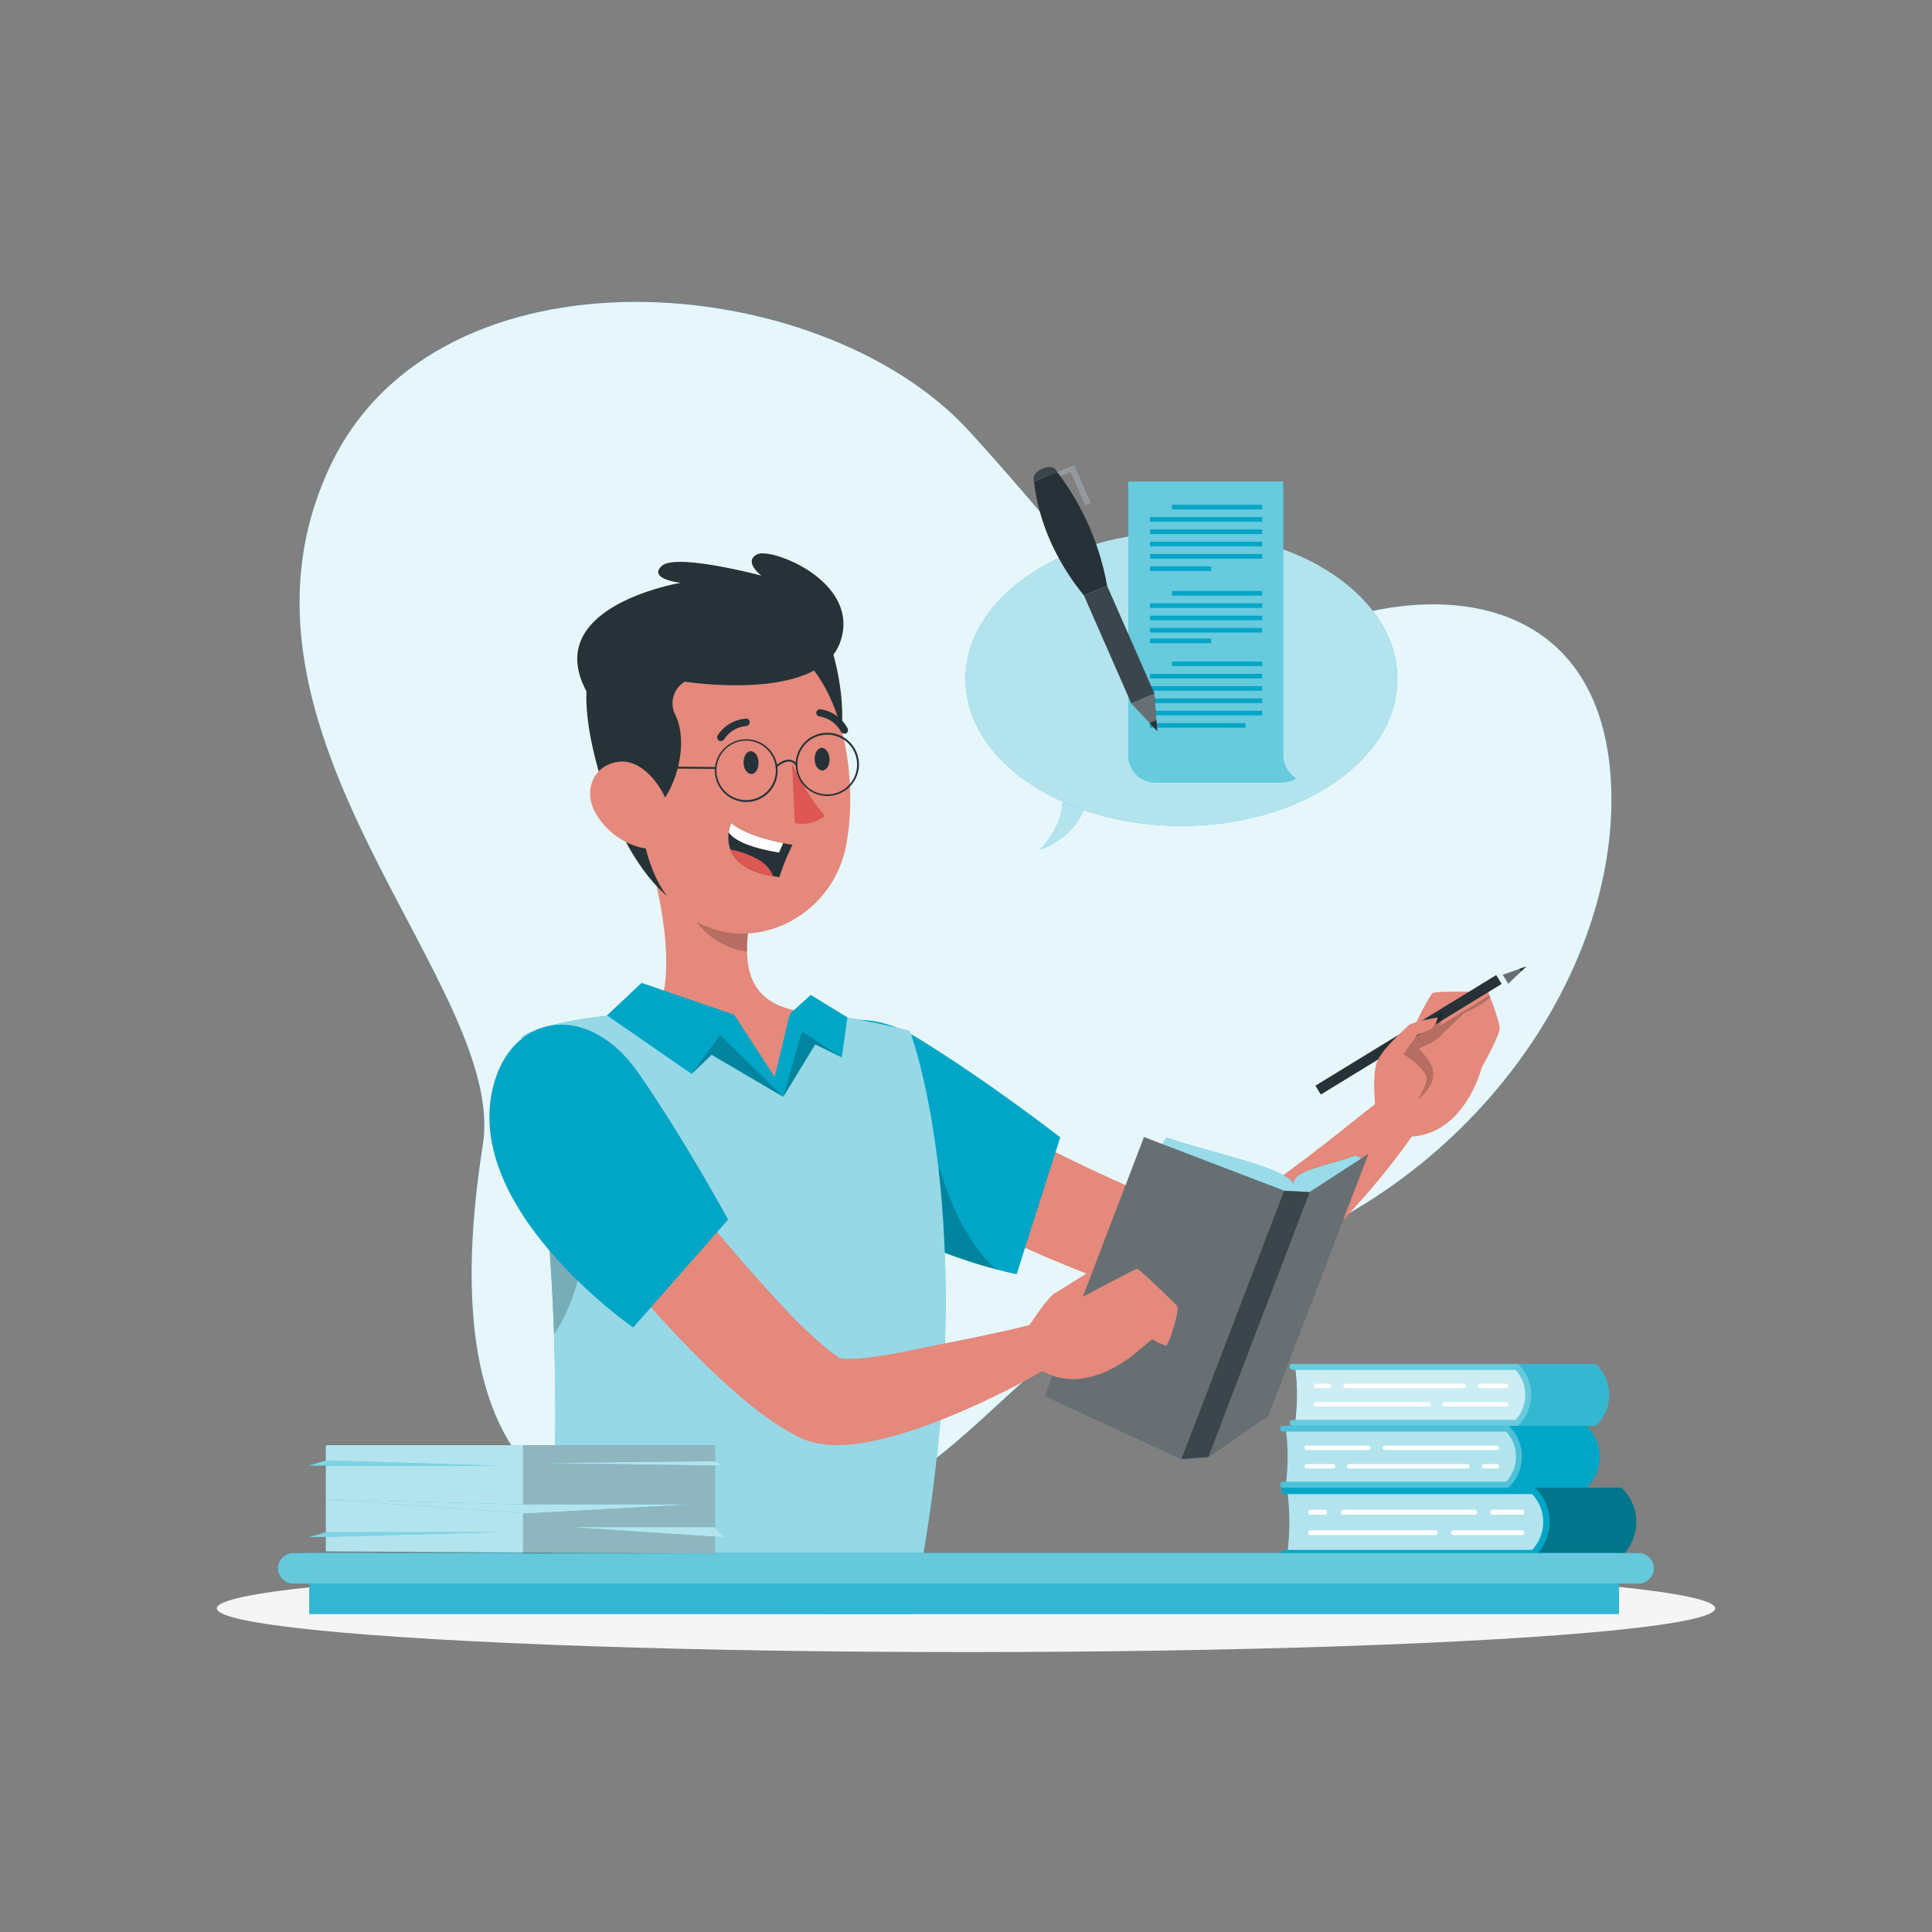 <svg xmlns="http://www.w3.org/2000/svg" viewBox="0 0 500 500"><rect x="0" y="0" width="500" height="500" fill="#808080" stroke="none"/><g id="background-simple"><path d="M85.4,120.73c27.92-59.45,127.06-51.06,165.32-9.26s50.69,68.6,85.21,53,78.51-11.44,81,38.16S379.05,310.88,314.88,328.24,250.72,407,165.78,394.6c-46.31-6.75-47.37-56.86-40.83-98.3S53,189.67,85.4,120.73Z" style="fill: rgb(1, 166, 199);"></path><path d="M85.4,120.73c27.92-59.45,127.06-51.06,165.32-9.26s50.69,68.6,85.21,53,78.51-11.44,81,38.16S379.05,310.88,314.88,328.24,250.72,407,165.78,394.6c-46.31-6.75-47.37-56.86-40.83-98.3S53,189.67,85.4,120.73Z" style="fill: rgb(255, 255, 255); opacity: 0.9;"></path></g><g id="Shadow"><ellipse id="path" cx="250" cy="416.24" rx="193.89" ry="11.32" style="fill: rgb(245, 245, 245);"></ellipse></g><g id="speech-bubble"><path d="M281,207.62s-1.18,8.19-11.8,12.26c0,0,5.9-6.13,5.69-12Z" style="fill: rgb(1, 166, 199);"></path><path d="M281,207.62s-1.18,8.19-11.8,12.26c0,0,5.9-6.13,5.69-12Z" style="fill: rgb(255, 255, 255); opacity: 0.7;"></path><ellipse cx="305.76" cy="175.72" rx="55.88" ry="38.03" style="fill: rgb(1, 166, 199);"></ellipse><ellipse cx="305.76" cy="175.72" rx="55.88" ry="38.03" style="fill: rgb(255, 255, 255); opacity: 0.7;"></ellipse><path d="M292,124.62v70.9a7,7,0,0,0,7,7h32.6a7.33,7.33,0,0,0,3.81-1.08,7,7,0,0,1-3.3-5.94v-70.9Z" style="fill: rgb(1, 166, 199);"></path><path d="M292,124.62v70.9a7,7,0,0,0,7,7h32.6a7.33,7.33,0,0,0,3.81-1.08,7,7,0,0,1-3.3-5.94v-70.9Z" style="fill: rgb(255, 255, 255); opacity: 0.4;"></path><rect x="303.3" y="130.64" width="23.36" height="1.19" style="fill: rgb(1, 166, 199);"></rect><rect x="297.61" y="133.83" width="29.05" height="1.19" style="fill: rgb(1, 166, 199);"></rect><rect x="297.61" y="137.01" width="29.05" height="1.19" style="fill: rgb(1, 166, 199);"></rect><rect x="297.61" y="140.2" width="29.05" height="1.19" style="fill: rgb(1, 166, 199);"></rect><rect x="297.61" y="143.39" width="29.05" height="1.19" style="fill: rgb(1, 166, 199);"></rect><rect x="297.61" y="146.58" width="15.83" height="1.19" style="fill: rgb(1, 166, 199);"></rect><rect x="303.3" y="171.2" width="23.36" height="1.19" style="fill: rgb(1, 166, 199);"></rect><rect x="297.61" y="174.39" width="29.05" height="1.19" style="fill: rgb(1, 166, 199);"></rect><rect x="297.61" y="177.57" width="29.05" height="1.19" style="fill: rgb(1, 166, 199);"></rect><rect x="297.61" y="180.76" width="29.05" height="1.19" style="fill: rgb(1, 166, 199);"></rect><rect x="297.61" y="183.95" width="29.05" height="1.19" style="fill: rgb(1, 166, 199);"></rect><rect x="297.61" y="187.14" width="24.73" height="1.19" style="fill: rgb(1, 166, 199);"></rect><rect x="303.3" y="152.95" width="23.36" height="1.19" style="fill: rgb(1, 166, 199);"></rect><rect x="297.61" y="156.14" width="29.05" height="1.19" style="fill: rgb(1, 166, 199);"></rect><rect x="297.61" y="159.33" width="29.05" height="1.19" style="fill: rgb(1, 166, 199);"></rect><rect x="297.61" y="162.51" width="29.05" height="1.19" style="fill: rgb(1, 166, 199);"></rect><rect x="297.61" y="165.26" width="15.83" height="1.19" style="fill: rgb(1, 166, 199);"></rect><polygon points="282.36 130.19 278.58 121.58 278.61 121.57 278.04 120.25 277.99 120.27 276.45 120.92 276.45 120.92 272.04 122.78 272.62 124.09 277.03 122.23 280.81 130.85 282.36 130.19" style="fill: rgb(38, 50, 56);"></polygon><polygon points="282.36 130.19 278.58 121.58 278.61 121.57 278.04 120.25 277.99 120.27 276.45 120.92 276.45 120.92 272.04 122.78 272.62 124.09 277.03 122.23 280.81 130.85 282.36 130.19" style="fill: rgb(255, 255, 255); opacity: 0.5;"></polygon><path d="M280.52,154.11q-11-13.63-12.93-29.44l6-2.52a68.24,68.24,0,0,1,12.93,29.44Z" style="fill: rgb(38, 50, 56);"></path><polygon points="292.76 182 299.47 189.18 298.76 179.48 292.76 182" style="fill: rgb(38, 50, 56);"></polygon><polygon points="292.76 182 297.41 186.98 299.47 189.18 298.76 179.48 292.76 182" style="fill: rgb(255, 255, 255); opacity: 0.3;"></polygon><polygon points="297.53 187.11 298.87 188.54 299.47 189.18 299.26 186.38 297.53 187.11" style="fill: rgb(38, 50, 56);"></polygon><polygon points="292.76 182 280.52 154.11 286.51 151.59 298.76 179.48 292.76 182" style="fill: rgb(38, 50, 56);"></polygon><polygon points="292.76 182 280.52 154.11 286.51 151.59 298.76 179.48 292.76 182" style="fill: rgb(255, 255, 255); opacity: 0.1;"></polygon><path d="M267.59,124.67l6-2.52s-.57-2.12-3.69-.92S267.59,124.67,267.59,124.67Z" style="fill: rgb(38, 50, 56);"></path><path d="M267.59,124.67l6-2.52s-.57-2.12-3.69-.92S267.59,124.67,267.59,124.67Z" style="fill: rgb(255, 255, 255); opacity: 0.1;"></path></g><g id="Books"><path d="M333.18,386h76.37V402h-76.4A62.45,62.45,0,0,0,333.18,386Z" style="fill: rgb(1, 166, 199);"></path><path d="M333.18,386h76.37V402h-76.4A62.45,62.45,0,0,0,333.18,386Z" style="fill: rgb(255, 255, 255); opacity: 0.7;"></path><path d="M397.06,401.37a10.57,10.57,0,0,0,0-14.94L395.63,385h24l.25.24a12.25,12.25,0,0,1,0,17.31l-.25.25h-24Z" style="fill: rgb(1, 166, 199);"></path><g style="opacity: 0.3;"><path d="M397.06,401.37a10.57,10.57,0,0,0,0-14.94L395.63,385h24l.25.24a12.25,12.25,0,0,1,0,17.31l-.25.25h-24Z"></path></g><path d="M332.4,402.8h64.82l.07-.07a12.57,12.57,0,0,0,3.75-8.4,12.18,12.18,0,0,0-3.57-9.09l-.25-.24H332.4a.83.83,0,0,0-.84.83h0a.83.83,0,0,0,.84.84h64.12a10.56,10.56,0,0,1,0,14.45H332.4a.84.84,0,0,0-.84.84h0A.84.84,0,0,0,332.4,402.8Z" style="fill: rgb(1, 166, 199);"></path><path d="M339.17,392h3.67a.63.63,0,0,0,.63-.63h0a.63.63,0,0,0-.63-.63h-3.67a.63.63,0,0,0-.63.63h0A.63.63,0,0,0,339.17,392Z" style="fill: rgb(255, 255, 255);"></path><path d="M347.66,392h34a.63.63,0,0,0,.63-.63h0a.63.63,0,0,0-.63-.63h-34a.63.63,0,0,0-.63.63h0A.63.63,0,0,0,347.66,392Z" style="fill: rgb(255, 255, 255);"></path><path d="M386.32,392h7.54a.63.63,0,0,0,.63-.63h0a.63.63,0,0,0-.63-.63h-7.54a.63.63,0,0,0-.63.63h0A.63.63,0,0,0,386.32,392Z" style="fill: rgb(255, 255, 255);"></path><path d="M339.17,397.28h32.27a.63.63,0,0,0,.63-.63h0a.63.63,0,0,0-.63-.63H339.17a.63.63,0,0,0-.63.63h0A.63.63,0,0,0,339.17,397.28Z" style="fill: rgb(255, 255, 255);"></path><path d="M376.16,397.28h17.7a.63.63,0,0,0,.63-.63h0a.63.63,0,0,0-.63-.63h-17.7a.63.63,0,0,0-.63.63h0A.63.63,0,0,0,376.16,397.28Z" style="fill: rgb(255, 255, 255);"></path><path d="M335.2,353.89h68.73v14.33H335.18A55.88,55.88,0,0,0,335.2,353.89Z" style="fill: rgb(1, 166, 199);"></path><path d="M335.2,353.89h68.73v14.33H335.18A55.88,55.88,0,0,0,335.2,353.89Z" style="fill: rgb(255, 255, 255); opacity: 0.8;"></path><path d="M392.7,367.69a9.52,9.52,0,0,0,0-13.45L391.41,353H413l.22.22a11,11,0,0,1,0,15.58L413,369h-21.6Z" style="fill: rgb(1, 166, 199);"></path><g style="opacity: 0.2;"><path d="M392.7,367.69a9.52,9.52,0,0,0,0-13.45L391.41,353H413l.22.22a11,11,0,0,1,0,15.58L413,369h-21.6Z" style="fill: rgb(255, 255, 255);"></path></g><path d="M334.5,369h58.34l.06-.06a11.28,11.28,0,0,0,3.38-7.55,10.94,10.94,0,0,0-3.22-8.19l-.22-.22H334.5a.76.76,0,0,0-.76.76h0a.76.76,0,0,0,.76.75h57.71a9.52,9.52,0,0,1,0,13H334.5a.75.75,0,0,0-.76.75h0A.75.75,0,0,0,334.5,369Z" style="fill: rgb(1, 166, 199);"></path><g style="opacity: 0.4;"><path d="M334.5,369h58.34l.06-.06a11.28,11.28,0,0,0,3.38-7.55,10.94,10.94,0,0,0-3.22-8.19l-.22-.22H334.5a.76.76,0,0,0-.76.76h0a.76.76,0,0,0,.76.75h57.71a9.52,9.52,0,0,1,0,13H334.5a.75.75,0,0,0-.76.75h0A.75.75,0,0,0,334.5,369Z" style="fill: rgb(255, 255, 255);"></path></g><path d="M340.6,359.23h3.3a.56.56,0,0,0,.56-.56h0a.56.56,0,0,0-.56-.57h-3.3a.57.57,0,0,0-.57.57h0A.57.57,0,0,0,340.6,359.23Z" style="fill: rgb(255, 255, 255);"></path><path d="M348.24,359.23h30.64a.57.57,0,0,0,.57-.56h0a.57.57,0,0,0-.57-.57H348.24a.56.56,0,0,0-.57.57h0A.56.56,0,0,0,348.24,359.23Z" style="fill: rgb(255, 255, 255);"></path><path d="M383,359.23h6.79a.56.56,0,0,0,.56-.56h0a.56.56,0,0,0-.56-.57H383a.57.57,0,0,0-.57.57h0A.57.57,0,0,0,383,359.23Z" style="fill: rgb(255, 255, 255);"></path><path d="M340.6,364h29a.57.57,0,0,0,.57-.57h0a.57.57,0,0,0-.57-.56h-29a.57.57,0,0,0-.57.56h0A.57.57,0,0,0,340.6,364Z" style="fill: rgb(255, 255, 255);"></path><path d="M373.88,364h15.94a.56.56,0,0,0,.56-.57h0a.56.56,0,0,0-.56-.56H373.88a.56.56,0,0,0-.56.56h0A.56.56,0,0,0,373.88,364Z" style="fill: rgb(255, 255, 255);"></path><path d="M332.78,369.91h68.73v14.33H332.76A55.88,55.88,0,0,0,332.78,369.91Z" style="fill: rgb(1, 166, 199);"></path><path d="M332.78,369.91h68.73v14.33H332.76A55.88,55.88,0,0,0,332.78,369.91Z" style="fill: rgb(255, 255, 255); opacity: 0.7;"></path><path d="M390.28,383.71a9.52,9.52,0,0,0,0-13.45L389,369h21.6l.22.23a11,11,0,0,1,0,15.57l-.22.23H389Z" style="fill: rgb(1, 166, 199);"></path><path d="M332.08,385h58.34l.06-.07a11.28,11.28,0,0,0,3.38-7.55,10.9,10.9,0,0,0-3.22-8.18l-.22-.23H332.08a.76.76,0,0,0-.76.76h0a.75.75,0,0,0,.76.75h57.71a9.52,9.52,0,0,1,0,13H332.08a.75.75,0,0,0-.76.75h0A.76.76,0,0,0,332.08,385Z" style="fill: rgb(1, 166, 199);"></path><g style="opacity: 0.3;"><path d="M332.08,385h58.34l.06-.07a11.28,11.28,0,0,0,3.38-7.55,10.9,10.9,0,0,0-3.22-8.18l-.22-.23H332.08a.76.76,0,0,0-.76.76h0a.75.75,0,0,0,.76.75h57.71a9.52,9.52,0,0,1,0,13H332.08a.75.75,0,0,0-.76.75h0A.76.76,0,0,0,332.08,385Z" style="fill: rgb(255, 255, 255);"></path></g><path d="M387.4,378.9h-3.3a.57.57,0,0,0-.57.56h0a.57.57,0,0,0,.57.57h3.3a.56.56,0,0,0,.56-.57h0A.56.56,0,0,0,387.4,378.9Z" style="fill: rgb(255, 255, 255);"></path><path d="M379.76,378.9H349.12a.56.56,0,0,0-.57.56h0a.56.56,0,0,0,.57.57h30.64a.57.57,0,0,0,.57-.57h0A.57.57,0,0,0,379.76,378.9Z" style="fill: rgb(255, 255, 255);"></path><path d="M345,378.9h-6.79a.57.57,0,0,0-.57.56h0a.57.57,0,0,0,.57.57H345a.56.56,0,0,0,.56-.57h0A.56.56,0,0,0,345,378.9Z" style="fill: rgb(255, 255, 255);"></path><path d="M387.4,374.12h-29a.56.56,0,0,0-.57.57h0a.56.56,0,0,0,.57.56h29a.56.56,0,0,0,.56-.56h0A.56.56,0,0,0,387.4,374.12Z" style="fill: rgb(255, 255, 255);"></path><path d="M354.11,374.12H338.18a.57.57,0,0,0-.57.57h0a.57.57,0,0,0,.57.56h15.93a.56.56,0,0,0,.57-.56h0A.56.56,0,0,0,354.11,374.12Z" style="fill: rgb(255, 255, 255);"></path></g><g id="Character"><path d="M255.18,289.14l14.07,7.1c4.73,2.35,9.47,4.68,14.21,6.9s9.48,4.33,14.16,6.28c2.35,1,4.68,1.86,7,2.67s4.52,1.53,6.55,2c1,.26,1.95.45,2.74.57.4.06,0,0-.2.06a.88.88,0,0,0-.29.07c-.07,0,0,0,0,.05a1.49,1.49,0,0,0,.25,0,11.73,11.73,0,0,0,2.09-.64,28.36,28.36,0,0,0,2.8-1.31c2-1,4-2.31,6.13-3.64s4.19-2.79,6.28-4.31c8.41-6,16.79-12.82,25.14-19.4l9.27,8.57c-3.26,4.67-6.68,9-10.3,13.27s-7.41,8.41-11.47,12.45A104.55,104.55,0,0,1,330,331.39a50.09,50.09,0,0,1-4.28,2.69,31.85,31.85,0,0,1-5.43,2.44c-.51.19-1.14.36-1.71.52s-1.25.3-2,.41a19.23,19.23,0,0,1-2.31.25c-.84,0-2,0-2.24,0-1.91-.11-3.65-.32-5.31-.58a84.53,84.53,0,0,1-9.2-2q-4.33-1.23-8.43-2.62c-5.49-1.85-10.74-4-15.93-6.14s-10.25-4.52-15.25-7c-2.5-1.22-5-2.45-7.46-3.75s-4.87-2.59-7.43-4Z" style="fill: rgb(228, 137, 123);"></path><polygon points="378.75 258.5 381.32 257.45 381.68 256.7 378.75 258.5" style="opacity: 0.2;"></polygon><path d="M384.74,255.68l-8.26,4.54-7.3,4.1,14.33,11.86s4-7,4.61-9.83C388.41,264.93,384.74,255.68,384.74,255.68Z" style="fill: rgb(228, 137, 123);"></path><path d="M367.32,263a58,58,0,0,1,3.31-5.93c.7-.69,11.69-.36,11.69-.36L380.54,258l-4.44,4-4.48,4.05Z" style="fill: rgb(228, 137, 123);"></path><path d="M355.9,286.15,367.32,263l16.56,11.78S380,293.39,365,294.18Z" style="fill: rgb(228, 137, 123);"></path><rect x="338.62" y="266.44" width="55.05" height="2.7" transform="matrix(0.85, -0.52, 0.52, 0.85, -85.95, 230.58)" style="fill: rgb(38, 50, 56);"></rect><polygon points="390.33 254.57 394.96 250.15 388.92 252.27 390.33 254.57" style="fill: rgb(38, 50, 56);"></polygon><polygon points="390.33 254.57 393.54 251.51 394.96 250.15 388.92 252.27 390.33 254.57" style="fill: rgb(255, 255, 255); opacity: 0.3;"></polygon><polygon points="393.63 251.43 394.55 250.54 394.96 250.15 393.22 250.76 393.63 251.43" style="fill: rgb(38, 50, 56);"></polygon><polygon points="365.54 266.58 363.31 271.11 361.89 271.98 363.87 267.61 365.54 266.58" style="opacity: 0.2;"></polygon><polygon points="373.68 261.6 372.73 265.37 371.62 266.05 366.22 267.84 366.88 265.76 373.68 261.6" style="opacity: 0.2;"></polygon><path d="M371.62,266.05l-4.86,1.72-3.61,5,4,11.65c4.81-4.13,4.62-7.74,1.75-11.07l-1.7-2c2.63-1.08,5.09-2.24,6.25-4l5.52-5.19c4-1.78,6.3-3.39,6.63-4.26l-.06-.33-6.9,4.22Z" style="opacity: 0.2;"></path><path d="M355.9,286.15s-.78-7.52.35-11,7.12-8.55,8.12-9.66,7.7-2.17,7.7-2.17c-.34,1.57-1,2.87-2.53,3.36l-2.78,1.13-3.61,5s6,3.59,6.08,6.41-7.07,12.53-7.07,12.53Z" style="fill: rgb(228, 137, 123);"></path><path d="M204.63,285.35c3.64,33.8,58.48,44.42,58.48,44.42l11.28-35.43s-17.95-14-36.3-25.34C218.87,257.12,202.71,267.55,204.63,285.35Z" style="fill: rgb(1, 166, 199);"></path><path d="M257.81,328.51c-6.74-6.13-11.41-15.18-14.62-26.27l-3.76,19.92A130.9,130.9,0,0,0,257.81,328.51Z" style="opacity: 0.2;"></path><path d="M235.43,266.84s20.47,52.76.67,150.89l-93.38-.23c-.61-14.33,5.88-81.43-7.78-149,0,0,3.83-4.68,34-6.67,11.91-.79,29.2-.88,39.69.1A174.63,174.63,0,0,1,235.43,266.84Z" style="fill: rgb(1, 166, 199);"></path><path d="M244.52,348.6c-.12,3.57-.3,7.24-.55,11-.2,3.07-.43,6.22-.71,9.44q-.52,5.76-1.25,11.84c-.38,3.31-.82,6.68-1.3,10.12q-.89,6.23-2,12.74-1.15,6.81-2.6,14l-93.38-.22c-.13-3.12.07-8.74.33-16.31.11-3,.22-6.38.32-10,.08-2.63.15-5.43.2-8.34.07-3.24.13-6.65.15-10.22q0-4.15,0-8.58c0-3.41-.06-6.93-.13-10.54,0-2.68-.13-5.4-.22-8.17-.32-9.85-.92-20.28-1.89-31.07a428.56,428.56,0,0,0-6.55-45.78s3.83-4.68,34-6.67c11.92-.79,29.2-.89,39.69.1a176,176,0,0,1,26.84,4.91S246.38,295.05,244.52,348.6Z" style="fill: rgb(250, 250, 250); opacity: 0.6;"></path><path d="M153.12,310s-.83,22.28-9.74,35.37c-.32-9.85-.92-20.28-1.89-31.07C145.13,311.51,149.1,309.86,153.12,310Z" style="opacity: 0.2;"></path><path d="M167.69,220.64c3.69,12.49,8.36,35.55.26,44.87,12.67,4,21.78,6.7,33,15,2.94-8.15,6.53-18.72,6.53-18.72-14.5-2.06-15.12-12.61-13.57-22.72Z" style="fill: rgb(228, 137, 123);"></path><path d="M178.38,228.17l15.5,10.91a41.22,41.22,0,0,0-.56,7.12c-5.49-.27-13.49-5.52-14.59-11.14A18.87,18.87,0,0,1,178.38,228.17Z" style="opacity: 0.2;"></path><polygon points="157.09 262.78 166.04 254.37 190.01 262.6 200.49 278.71 204.41 262.38 209.82 257.49 219.31 263.3 217.85 273.65 210.98 270.29 202.7 283.86 184.16 272.98 179 277.94 157.09 262.78" style="fill: rgb(1, 166, 199);"></polygon><polygon points="202.7 283.86 207.53 266.9 217.85 273.65 210.98 270.29 202.7 283.86" style="opacity: 0.2;"></polygon><polygon points="202.7 283.86 186.36 267.86 179 277.94 184.16 272.98 202.7 283.86" style="opacity: 0.2;"></polygon><path d="M173.65,304.37l10,12.16c3.4,4.05,6.8,8.08,10.25,12s6.95,7.78,10.45,11.45q2.64,2.76,5.31,5.23c1.77,1.65,3.52,3.23,5.18,4.5.82.64,1.61,1.19,2.28,1.62.35.22,0,0-.21,0a.74.74,0,0,0-.29-.06c-.08,0,0,0,0,.05s.1.06.24.08a11.73,11.73,0,0,0,2.17.24,29.81,29.81,0,0,0,3.09-.06c2.23-.15,4.63-.51,7.08-.89s5-.87,7.48-1.42c10.11-2.12,20.82-4,31.11-6.71l4.76,10.61c-4.87,3-9.73,5.54-14.76,8s-10.17,4.73-15.51,6.79a103.9,103.9,0,0,1-17.11,5.13c-1.58.3-3.23.56-5,.74a32.43,32.43,0,0,1-6,.06c-.54,0-1.19-.14-1.78-.22s-1.26-.22-2-.42a19.84,19.84,0,0,1-2.21-.7,21.4,21.4,0,0,1-2-.94,51.59,51.59,0,0,1-4.63-2.66,83,83,0,0,1-7.6-5.56q-3.5-2.86-6.67-5.79c-4.29-3.89-8.26-7.94-12.13-12s-7.57-8.26-11.17-12.51c-1.8-2.12-3.59-4.25-5.32-6.43s-3.43-4.33-5.19-6.67Z" style="fill: rgb(228, 137, 123);"></path><path d="M128.14,279.39c-10.23,32.42,35.73,64.17,35.73,64.17l24.56-27.93s-10.82-20-23.08-37.77C152.51,259.25,133.53,262.32,128.14,279.39Z" style="fill: rgb(1, 166, 199);"></path><path d="M266.4,343s4.63-7.17,6.56-8.3,10.23-6.38,10.23-6.38L291.9,334l-1.64,1.75-7-.32-5.1,1.83-1.73,8.33-7.38,8.73Z" style="fill: rgb(228, 137, 123);"></path><polygon points="286.54 332.12 285.88 331.9 283.48 332.88 284.93 332.98 286.54 332.12" style="opacity: 0.2;"></polygon><path d="M299.14,298.31l2.76-3.9c12.73,4.34,31.67,7.89,32.94,12.26-.88-3.76,9.59-5.1,15.9-7.57l2.1.81-17.42,23.68Z" style="fill: rgb(1, 166, 199);"></path><path d="M299.14,298.31l2.76-3.9c12.73,4.34,31.67,7.89,32.94,12.26-.88-3.76,9.59-5.1,15.9-7.57l2.1.81-17.42,23.68Z" style="fill: rgb(255, 255, 255); opacity: 0.6;"></path><polygon points="296.07 294.28 270.42 361.31 305.76 377.61 312.7 377.1 328.19 366.43 354.13 298.62 338.96 308.49 332.34 308.16 296.07 294.28" style="fill: rgb(38, 50, 56);"></polygon><polygon points="296.07 294.28 270.42 361.31 305.76 377.61 332.34 308.16 296.07 294.28" style="fill: rgb(255, 255, 255); opacity: 0.3;"></polygon><polygon points="338.96 308.49 312.7 377.1 328.19 366.43 354.13 298.62 338.96 308.49" style="fill: rgb(255, 255, 255); opacity: 0.3;"></polygon><polygon points="305.76 377.61 312.7 377.1 338.96 308.49 332.34 308.16 305.76 377.61" style="fill: rgb(255, 255, 255); opacity: 0.1;"></polygon><path d="M304.66,338.12v0c0-.05,0-.16-.24-.39-1-1-9.48-9.36-10.16-9.36S266.4,343,266.4,343l2.65,11.39c12.24,7.78,25.62-4.92,25.62-4.92h0l3.5-2.85s2.87,1.64,3.73,1.56C302.37,348.1,305.29,339.58,304.66,338.12ZM290,336h0m.3.87,1.08,3.1,2.34,6.75Z" style="fill: rgb(228, 137, 123);"></path><path d="M214,164s10.15,26.23-2,39.86S188.71,167,188.71,167Z" style="fill: rgb(38, 50, 56);"></path><path d="M214,164s10.15,26.23-2,39.86S188.71,167,188.71,167Z" style="fill: rgb(255, 255, 255); opacity: 0;"></path><path d="M175,234.71c9.22,8.5,21.21,8.6,30.41,3.27a28.08,28.08,0,0,0,12.83-16.23,26.55,26.55,0,0,0,.73-2.89c3.41-18.17-.78-47.68-20.73-54.67a27.37,27.37,0,0,0-36.33,29.18C164,213.24,164.36,225,175,234.71Z" style="fill: rgb(228, 137, 123);"></path><path d="M192.45,197.46c0,1.61,1,2.89,2.07,2.84s1.86-1.43,1.79-3.05-1-2.89-2.07-2.84S192.38,195.81,192.45,197.46Z" style="fill: rgb(38, 50, 56);"></path><path d="M210.83,196.55c0,1.62,1,2.9,2.07,2.84s1.85-1.42,1.78-3-1-2.9-2.07-2.84S210.76,195,210.83,196.55Z" style="fill: rgb(38, 50, 56);"></path><path d="M205,197.64a57.78,57.78,0,0,0,8.45,13.52,9.44,9.44,0,0,1-7.74,1.85Z" style="fill: rgb(222, 87, 83);"></path><path d="M186.46,191.79a1,1,0,0,0,.91-.42,7.68,7.68,0,0,1,5.95-3.5,1,1,0,0,0,0-1.9h0a9.5,9.5,0,0,0-7.56,4.31,1,1,0,0,0,.21,1.33h0A1.33,1.33,0,0,0,186.46,191.79Z" style="fill: rgb(38, 50, 56);"></path><path d="M218.41,189.83a1,1,0,0,0,.57,0,1,1,0,0,0,.39-1.29h0a9.48,9.48,0,0,0-7.13-5,1,1,0,0,0-1,.88h0a1,1,0,0,0,.87,1h0a7.67,7.67,0,0,1,5.59,4.07A1,1,0,0,0,218.41,189.83Z" style="fill: rgb(38, 50, 56);"></path><path d="M175.3,167.74l1.92,8.67a6.56,6.56,0,0,0-2.48,8.55c3.54,7.1.47,18.94-4.74,24.06,0,0-.49-3.18-3.11-2.16s-.26,17.58,5.77,25c0,0-8.65-6.41-14.84-23.44-5.73-15.75-7.55-29.16-4.84-35.73Z" style="fill: rgb(38, 50, 56);"></path><path d="M175.3,167.74l1.92,8.67a6.56,6.56,0,0,0-2.48,8.55c3.54,7.1.47,18.94-4.74,24.06,0,0-.49-3.18-3.11-2.16s-.26,17.58,5.77,25c0,0-8.65-6.41-14.84-23.44-5.73-15.75-7.55-29.16-4.84-35.73Z" style="fill: rgb(255, 255, 255); opacity: 0;"></path><path d="M154,210.16a19,19,0,0,0,11.36,9.07c6.41,1.81,9.64-3.93,7.88-10-1.61-5.38-6.87-13-13.33-12.06S151,204.72,154,210.16Z" style="fill: rgb(228, 137, 123);"></path><path d="M177.22,176.41s34.51,5.5,40.18-10.13-17.75-24.7-21.45-22.82,1.1,5.51,1.1,5.51-22.11-5.9-25.79-2.5,4.91,4.37,4.91,4.37-36.25,6-24.39,28.08A36.36,36.36,0,0,1,177.22,176.41Z" style="fill: rgb(38, 50, 56);"></path><path d="M205.1,218.64a62.45,62.45,0,0,0-3.41,8.37c-.52-.07-1.05-.15-1.57-.25-7.12-1.17-10-4.07-11.11-6.93a9.24,9.24,0,0,1-.43-4.38,8.94,8.94,0,0,1,.61-2.45c3.41,2.88,10,4.49,13.49,5.2C204.16,218.52,205.1,218.64,205.1,218.64Z" style="fill: rgb(38, 50, 56);"></path><path d="M202.68,218.2l-1.07,2.44c-6.7-1.12-11.27-2.81-13-5.19a8.94,8.94,0,0,1,.61-2.45C192.6,215.88,199.15,217.49,202.68,218.2Z" style="fill: rgb(255, 255, 255);"></path><path d="M200.12,226.76c-7.12-1.17-10-4.07-11.11-6.93a23.24,23.24,0,0,1,7.65,2.88A8.73,8.73,0,0,1,200.12,226.76Z" style="fill: rgb(221, 87, 83);"></path><path d="M194.72,207.4a8.44,8.44,0,0,1-2.25.13,8.12,8.12,0,1,1,2.25-.13Zm-3.13-15.57a7.72,7.72,0,0,0-3.48,1.7,7.69,7.69,0,1,0,5.6-1.82A7.5,7.5,0,0,0,191.59,191.83Z" style="fill: rgb(38, 50, 56);"></path><path d="M215.7,205.85a7.89,7.89,0,0,1-2.23.13,8.18,8.18,0,0,1,1.27-16.32,8.2,8.2,0,0,1,7.53,8.8h0A8.19,8.19,0,0,1,215.7,205.85Zm-3.11-15.57a7.73,7.73,0,1,0,2.12-.12A8.32,8.32,0,0,0,212.59,190.28Zm9.43,8.16Z" style="fill: rgb(38, 50, 56);"></path><path d="M206.22,198.26a.26.26,0,0,1-.26-.1,2.15,2.15,0,0,0-1.55-1.06c-1.55-.18-3.25,1.38-3.27,1.39a.25.25,0,0,1-.35,0,.24.24,0,0,1,0-.35c.08-.08,1.89-1.74,3.67-1.52a2.62,2.62,0,0,1,1.91,1.27.26.26,0,0,1-.07.35A.16.16,0,0,1,206.22,198.26Z" style="fill: rgb(38, 50, 56);"></path><path d="M185.25,199h-.06l-17.48-.16a.25.25,0,1,1,0-.5l17.48.16a.25.25,0,0,1,.25.25A.27.27,0,0,1,185.25,199Z" style="fill: rgb(38, 50, 56);"></path><rect x="80.03" y="401.93" width="338.98" height="15.8" style="fill: rgb(1, 166, 199);"></rect><rect x="80.03" y="401.93" width="338.98" height="15.8" style="fill: rgb(250, 250, 250); opacity: 0.2;"></rect><path d="M424.07,401.93H75.93a4,4,0,0,0-4,3.95h0a4,4,0,0,0,4,3.95H424.07a4,4,0,0,0,3.95-3.95h0A4,4,0,0,0,424.07,401.93Z" style="fill: rgb(1, 166, 199);"></path><path d="M424.07,401.93H75.93a4,4,0,0,0-4,3.95h0a4,4,0,0,0,4,3.95H424.07a4,4,0,0,0,3.95-3.95h0A4,4,0,0,0,424.07,401.93Z" style="fill: rgb(250, 250, 250); opacity: 0.4;"></path></g><g id="Sheets"><polygon points="84.32 401.49 84.32 374.01 185.03 374.01 185.03 402.07 84.32 401.49" style="fill: rgb(1, 166, 199);"></polygon><polygon points="84.32 401.49 84.32 374.01 185.03 374.01 185.03 402.07 84.32 401.49" style="fill: rgb(255, 255, 255); opacity: 0.7;"></polygon><rect x="135.34" y="374.01" width="49.69" height="28.06" style="opacity: 0.2;"></rect><polygon points="84.32 377.95 79.86 379.32 128.53 379.32 84.32 377.95" style="fill: rgb(1, 166, 199);"></polygon><polygon points="84.32 388.04 135.34 389.34 178.5 389.34 136.28 391.68 84.32 388.04" style="fill: rgb(1, 166, 199);"></polygon><polygon points="128.53 396.53 84.32 396.53 79.86 397.85 128.53 396.53" style="fill: rgb(1, 166, 199);"></polygon><polygon points="139.96 378.63 185.03 378.16 187.48 379.32 139.96 378.63" style="fill: rgb(1, 166, 199);"></polygon><polygon points="147.8 395.23 185.03 395.23 187.48 397.85 147.8 395.23" style="fill: rgb(1, 166, 199);"></polygon><polygon points="84.32 377.95 79.86 379.32 128.53 379.32 84.32 377.95" style="fill: rgb(255, 255, 255); opacity: 0.5;"></polygon><polygon points="84.32 388.04 135.34 389.34 178.5 389.34 136.28 391.68 84.32 388.04" style="fill: rgb(255, 255, 255); opacity: 0.7;"></polygon><polygon points="128.53 396.53 84.32 396.53 79.86 397.85 128.53 396.53" style="fill: rgb(255, 255, 255); opacity: 0.5;"></polygon><polygon points="139.96 378.63 185.03 378.16 187.48 379.32 139.96 378.63" style="fill: rgb(255, 255, 255); opacity: 0.7;"></polygon><polyline points="187.48 397.85 147.8 395.23 185.03 395.23" style="fill: rgb(255, 255, 255); opacity: 0.7;"></polyline></g></svg>
